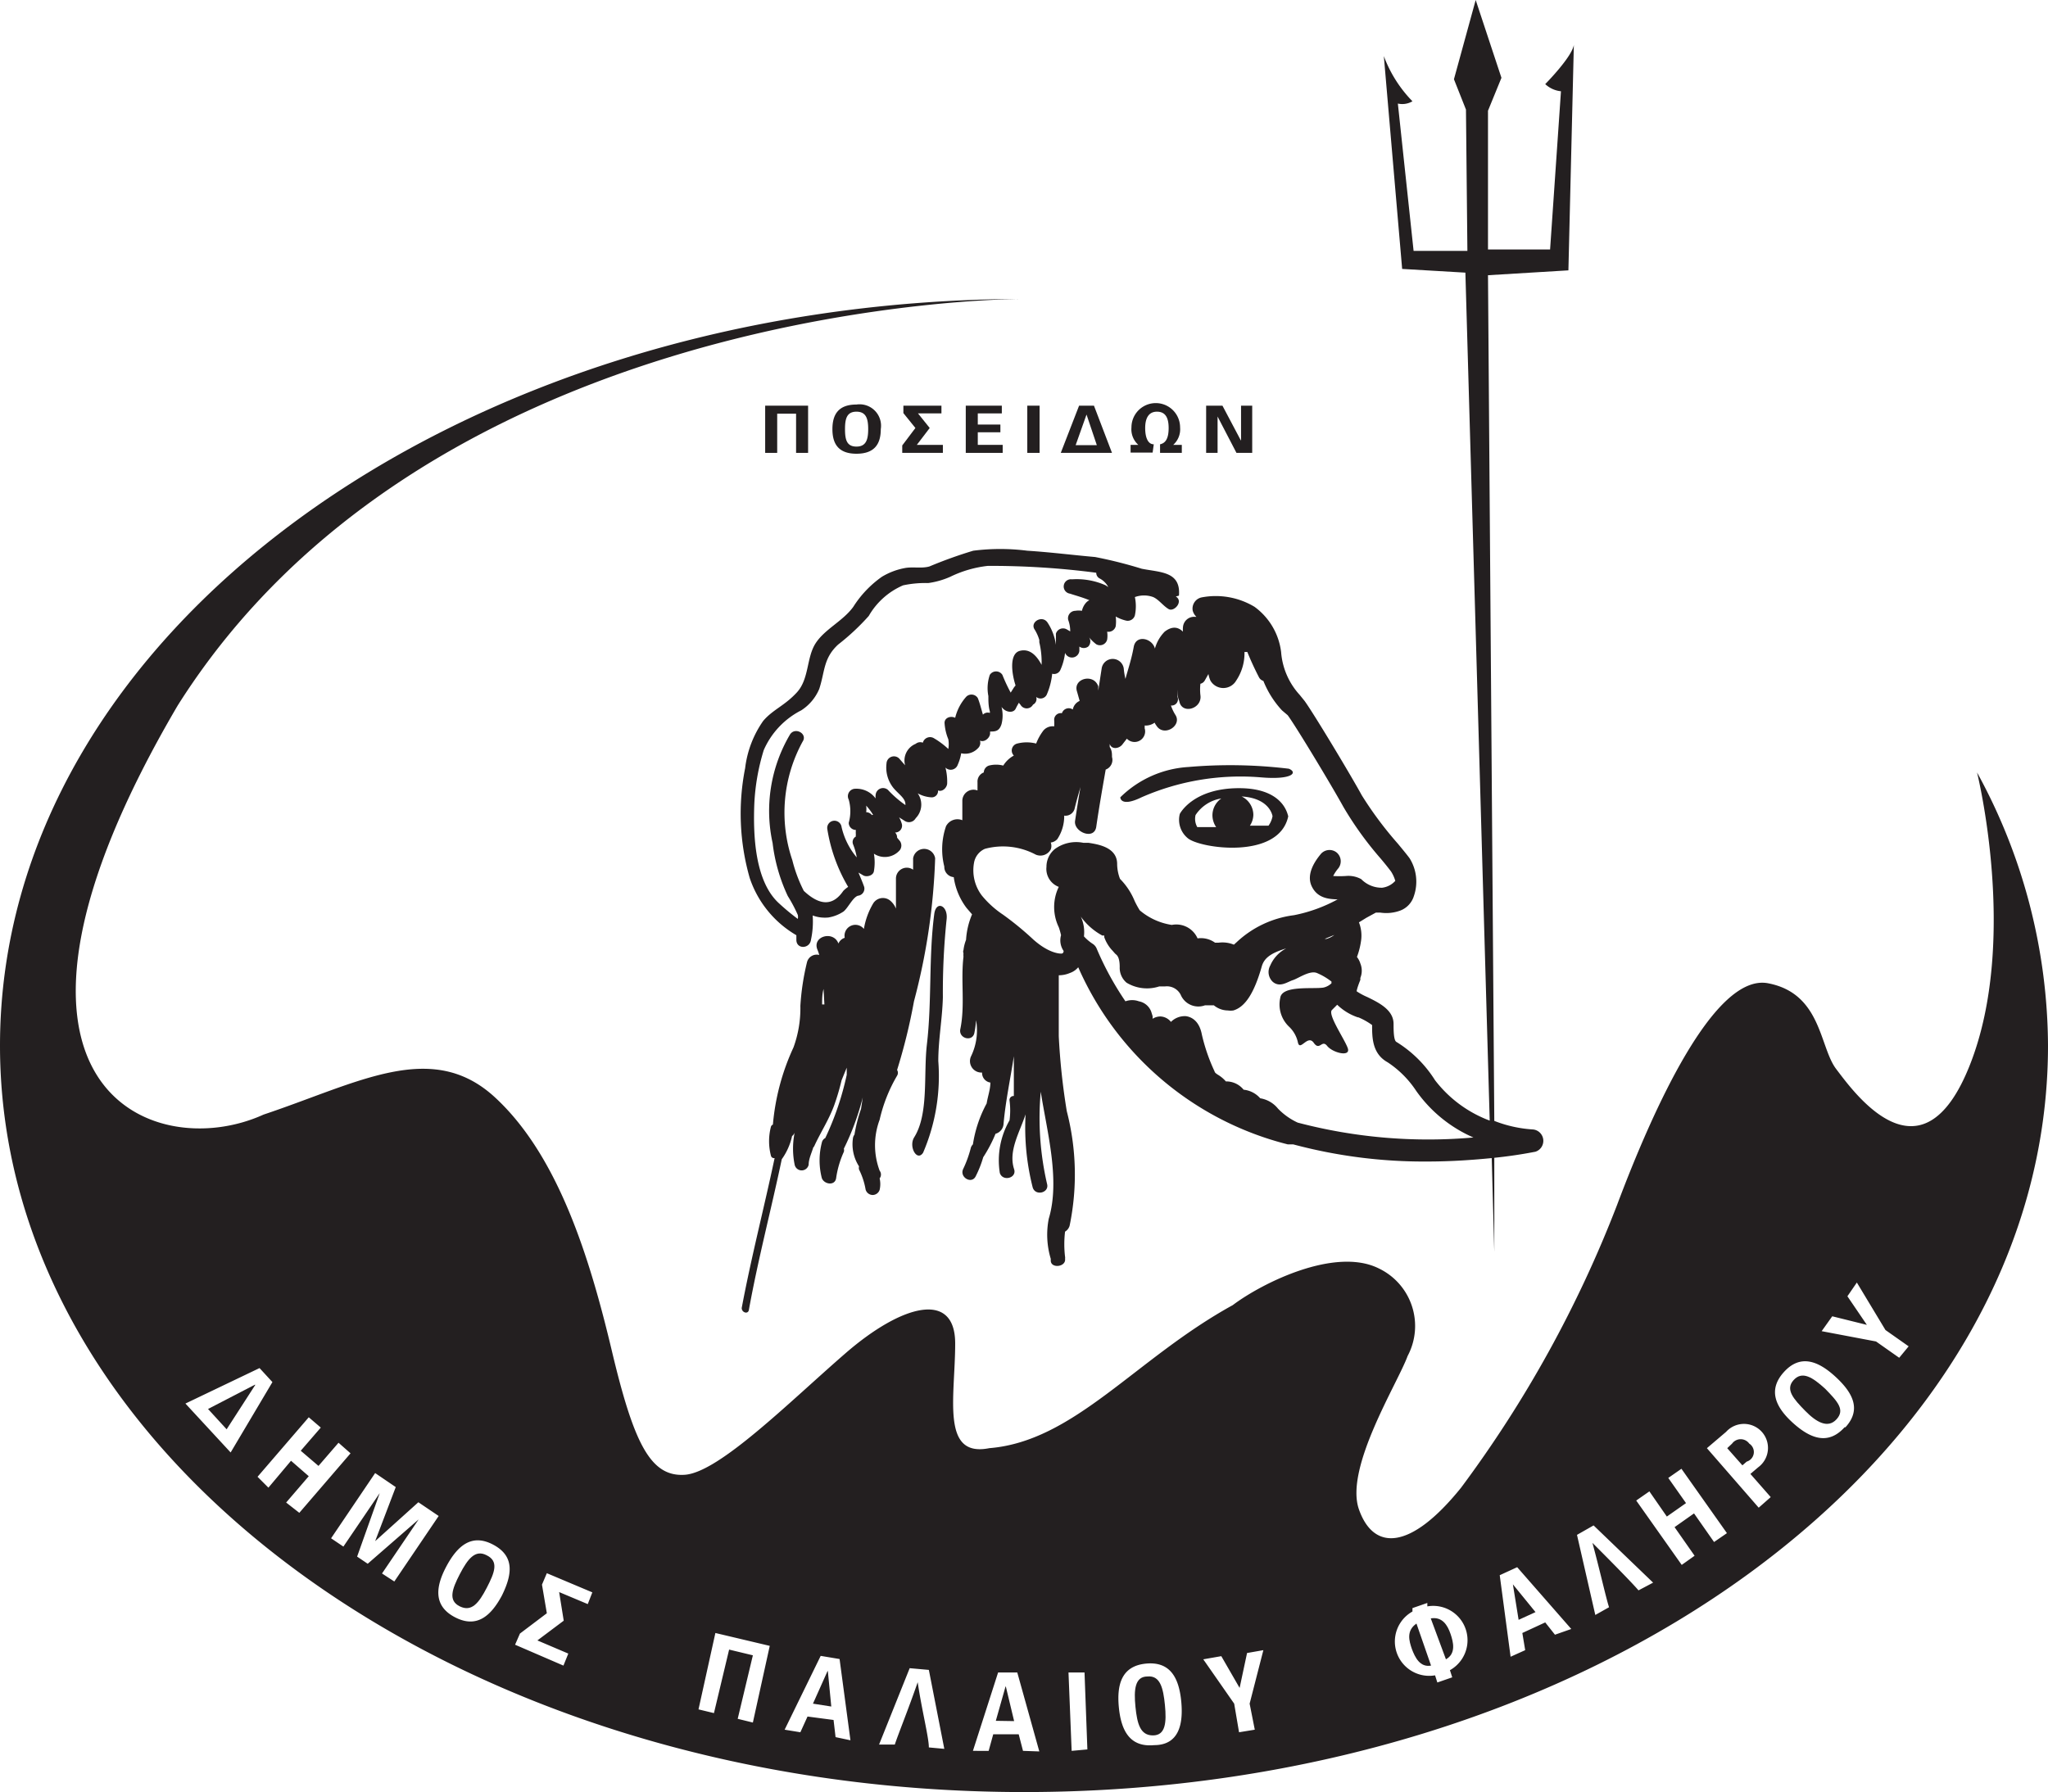 <svg xmlns="http://www.w3.org/2000/svg" viewBox="0 0 71.57 62.64"><defs><style>.cls-1{isolation:isolate;}.cls-2{mix-blend-mode:multiply;}.cls-3{fill:#231f20;}</style></defs><g class="cls-1"><g id="Layer_2" data-name="Layer 2"><g id="artworks"><g class="cls-2"><path class="cls-3" d="M41.53,26.81a3.7,3.7,0,0,0-2.38,1.06s0,.36.74,0a8.61,8.61,0,0,1,4.15-.7c1.13.1,1.32-.17,1-.3A17,17,0,0,0,41.53,26.81Z"/><path class="cls-3" d="M43.3,27.55c-1.62,0-2.07.9-2.07.9a.83.83,0,0,0,.28.85c.43.36,3.19.76,3.51-.77C45,28.53,44.91,27.55,43.3,27.55Zm-1.52.94a1.32,1.32,0,0,1,.9-.58.72.72,0,0,0-.31.59.74.74,0,0,0,.13.41l-.66,0A.58.58,0,0,1,41.78,28.49Zm2.55.37-.42,0h-.23a.71.71,0,0,0,.12-.38.72.72,0,0,0-.41-.64c1,.06,1.08.69,1.08.69A.8.8,0,0,1,44.33,28.86Z"/><path class="cls-3" d="M41.34,21.93a.76.76,0,0,0,0,.15c-.17-.17-.38-.2-.64,0a1.37,1.37,0,0,0-.34.59c-.09-.36-.66-.5-.74-.06s-.19.75-.29,1.12a2.58,2.58,0,0,1-.06-.37.39.39,0,0,0-.77,0l-.12.78c0-.05,0-.1,0-.15-.16-.47-.9-.27-.74.19l.09.32a.41.41,0,0,0-.24.3.25.25,0,0,0-.38.13.23.23,0,0,0-.27.24,1.62,1.62,0,0,1,0,.22.42.42,0,0,0-.41.19,1.78,1.78,0,0,0-.22.41,1.33,1.33,0,0,0-.66,0,.25.25,0,0,0-.12.42l0,0a1,1,0,0,0-.37.35,1,1,0,0,0-.5,0,.26.26,0,0,0-.18.24.34.34,0,0,0-.22.34c0,.09,0,.19,0,.29a.39.39,0,0,0-.53.35c0,.22,0,.46,0,.69a.45.45,0,0,0-.57.21A2.47,2.47,0,0,0,33,30.29a.36.36,0,0,0,.33.37,2.31,2.31,0,0,0,.45,1.08l.19.22a2.69,2.69,0,0,0-.21.89,1.46,1.46,0,0,0-.09.36.14.14,0,0,0,0,.11.61.61,0,0,0,0,.12c-.1.85.06,1.7-.11,2.53-.07.33.42.46.49.14a3.47,3.47,0,0,0,.06-.45,2.07,2.07,0,0,1-.17,1.25.4.4,0,0,0,.38.58.34.34,0,0,0,.29.35c0,.24-.09.48-.13.73A4.37,4.37,0,0,0,34,40a.3.3,0,0,0-.07.11,4,4,0,0,1-.27.75c-.14.29.3.55.44.25a3.77,3.77,0,0,0,.26-.66,4.92,4.92,0,0,0,.43-.82.38.38,0,0,0,.28-.34c.07-.8.24-1.58.36-2.37,0,.46,0,.93,0,1.39a.14.14,0,0,0-.15.16,2.7,2.7,0,0,1,0,.69A2.8,2.8,0,0,0,34.94,41c.1.31.6.18.5-.13-.21-.64.19-1.28.4-1.92a8.51,8.51,0,0,0,.25,2.56c.1.31.59.18.5-.13a10.24,10.24,0,0,1-.22-3.22h0c.21,1.36.69,3.08.28,4.44A2.91,2.91,0,0,0,36.72,44h0v.06c0,.29.54.23.5-.06a.2.2,0,0,0,0-.07h0a3.7,3.7,0,0,1,0-.88.35.35,0,0,0,.16-.21,8.83,8.83,0,0,0-.1-4A23.2,23.2,0,0,1,37,36.22c0-.71,0-1.42,0-2.13h0a1,1,0,0,0,.39-.08.66.66,0,0,0,.29-.2A10.9,10.9,0,0,0,45,40l.12,0h.07a17.64,17.64,0,0,0,4.69.6c.87,0,1.64-.06,2.25-.12l.09,3.28,0-3.29c.87-.09,1.4-.21,1.43-.21a.4.4,0,0,0-.07-.78,4.44,4.44,0,0,1-1.36-.3L52,9.62l2.81-.17L55,1.57C54.93,2,54,2.94,54,2.94a.94.94,0,0,0,.55.25l-.38,5.53H52V3.87l.47-1.15L51.57,0l-.76,2.77.42,1.06.05,4.94-1.88,0-.55-5.15a.7.7,0,0,0,.51-.08,4.5,4.5,0,0,1-1-1.58L49,9.4l2.21.13.85,29.64a4.31,4.31,0,0,1-1.91-1.41,4.19,4.19,0,0,0-1.35-1.34c-.1-.05-.1-.43-.1-.63,0-.49-.51-.74-.92-.94a2.29,2.29,0,0,1-.37-.2s0-.08.13-.4a.43.43,0,0,1,0-.07h0a.67.67,0,0,0,0-.5.71.71,0,0,0-.12-.23,2.61,2.61,0,0,0,.14-.54,1.27,1.27,0,0,0-.07-.67l.26-.16.33-.18.06,0h.1a1.41,1.41,0,0,0,.69-.07.79.79,0,0,0,.48-.51A1.54,1.54,0,0,0,49.26,30c-.08-.11-.22-.28-.41-.51a12.77,12.77,0,0,1-1.26-1.69c-.41-.75-1.7-2.89-2-3.3l-.17-.21a2.5,2.5,0,0,1-.65-1.5,2.3,2.3,0,0,0-.93-1.58A2.63,2.63,0,0,0,42,20.88a.4.4,0,0,0-.32.46.45.45,0,0,0,.13.22h-.06A.39.39,0,0,0,41.34,21.93Zm-.28,1.28a0,0,0,0,0,0,0v0Zm-.9,1.59h0Zm2-1.85h0v0Zm4.21,9.87-.08,0,.34-.14A.79.79,0,0,1,46.35,32.82Zm1.1,2.74a2.34,2.34,0,0,1,.48.27c0,.43,0,1,.54,1.3a3.5,3.5,0,0,1,1,1,4.78,4.78,0,0,0,2,1.63,17.9,17.9,0,0,1-6.14-.52,2.28,2.28,0,0,1-.69-.49,1,1,0,0,0-.62-.36h0l0,0a.89.89,0,0,0-.58-.3h0a.78.78,0,0,0-.62-.29h0a1.14,1.14,0,0,0-.29-.24c-.07-.05-.09-.06-.11-.12A6.4,6.4,0,0,1,42,36.16c-.1-.53-.42-.62-.55-.64a.68.68,0,0,0-.53.2.49.49,0,0,0-.36-.19.51.51,0,0,0-.28.08l0-.09-.05-.16A.57.57,0,0,0,39.8,35a.69.69,0,0,0-.47,0,10.58,10.58,0,0,1-1-1.83.37.37,0,0,0-.13-.17,1.58,1.58,0,0,1-.32-.27,1.29,1.29,0,0,0-.11-.69v0a2.24,2.24,0,0,0,.75.66l.07,0,0,.06a1.35,1.35,0,0,0,.26.44c.06.06.1.12.15.16s.13.13.13.44a.68.68,0,0,0,.24.55,1.38,1.38,0,0,0,1.14.13l.2,0a.54.54,0,0,1,.55.29.67.67,0,0,0,.85.37c.15,0,.21,0,.31,0a.78.78,0,0,0,.49.18.65.65,0,0,0,.19,0c.41-.12.73-.6,1-1.56.09-.28.32-.45.85-.61a1.21,1.21,0,0,0-.56.6.47.47,0,0,0,.09.57c.25.21.51,0,.7-.06s.59-.35.84-.25a2.2,2.2,0,0,1,.51.3l0,0s0,0,0,.06a.59.59,0,0,1-.28.15c-.36.06-1.45-.09-1.51.36a1.07,1.07,0,0,0,.3,1,1.06,1.06,0,0,1,.32.57c.08.3.34-.3.55,0s.28-.13.47.11.83.4.72.08-.72-1.19-.55-1.34l.18-.18,0,0A1.92,1.92,0,0,0,47.45,35.56ZM44.8,24.83,45,25c.27.36,1.52,2.43,1.95,3.21A11.91,11.91,0,0,0,48.24,30c.17.2.31.38.37.46a1.21,1.21,0,0,1,.15.33.74.74,0,0,1-.46.24,1,1,0,0,1-.73-.3.93.93,0,0,0-.54-.11,3.61,3.61,0,0,1-.44,0,1.35,1.35,0,0,1,.18-.27.4.4,0,0,0-.07-.56.4.4,0,0,0-.55.07c-.13.16-.53.66-.31,1.12s.67.45,1,.46l-.1,0a5.31,5.31,0,0,1-1.52.55,3.58,3.58,0,0,0-2,.94l-.1.09a1.06,1.06,0,0,0-.53-.07h-.13a.85.85,0,0,0-.61-.15h0a.81.81,0,0,0-.9-.47,2.25,2.25,0,0,1-1.12-.51,3.27,3.27,0,0,1-.18-.33,2.38,2.38,0,0,0-.51-.77,1.49,1.49,0,0,1-.1-.52c0-.6-.7-.69-1-.74l-.18,0a1.26,1.26,0,0,0-1,.22.8.8,0,0,0-.29.62A.67.67,0,0,0,37,31a1.62,1.62,0,0,0,0,1.41,2.55,2.55,0,0,1,.08.28.65.65,0,0,0,.09.55s0,.08-.06.09-.45,0-1-.49a10.68,10.68,0,0,0-1.06-.87,3.35,3.35,0,0,1-.74-.67,1.46,1.46,0,0,1-.27-1.15.65.65,0,0,1,.38-.48,2.43,2.43,0,0,1,1.77.2h0a.41.41,0,0,0,.53-.18.34.34,0,0,0,0-.24.37.37,0,0,0,.23-.12,1.45,1.45,0,0,0,.24-.82.33.33,0,0,0,.37-.27c.06-.25.13-.49.2-.73-.07.39-.13.79-.19,1.18s.67.69.74.21c.1-.69.22-1.37.33-2a.36.36,0,0,0,.22-.44c0-.12,0-.23-.08-.35V26c.06.21.34.18.46,0l.14-.18a.37.37,0,0,0,.62-.37.29.29,0,0,0,0-.09.53.53,0,0,0,.35-.1.53.53,0,0,0,.06.1c.26.42.92,0,.66-.38a1.54,1.54,0,0,1-.15-.32.22.22,0,0,0,.23-.3,2.21,2.21,0,0,1,0-.25h0c0,.13,0,.26.06.39.08.49.81.28.74-.2a1.79,1.79,0,0,1,0-.4.23.23,0,0,0,.15-.11l.13-.23a1,1,0,0,0,.07.23.52.52,0,0,0,.9,0,1.72,1.72,0,0,0,.29-1h.1c.12.3.26.6.41.89a.25.25,0,0,0,.15.12A3.33,3.33,0,0,0,44.8,24.83Z"/><path class="cls-3" d="M32.26,40.29a6.79,6.79,0,0,0,.53-3.2c0-.75.14-1.47.16-2.23a24.53,24.53,0,0,1,.13-2.72c.06-.48-.36-.68-.43-.2-.2,1.51-.08,3.06-.26,4.58-.12,1.06.07,2.41-.44,3.23C31.74,40.08,32.05,40.62,32.26,40.29Z"/><path class="cls-3" d="M32.68,30a.39.39,0,0,0-.77,0c0,.13,0,.26,0,.4a.38.38,0,0,0-.6.3c0,.35,0,.7,0,1.06a.7.7,0,0,0-.19-.27.4.4,0,0,0-.6.08,2.56,2.56,0,0,0-.33.9.38.38,0,0,0-.67.31.36.36,0,0,0-.22.2s0,0,0,0c-.17-.46-.91-.26-.74.2a1.59,1.59,0,0,1,.07.2.35.35,0,0,0-.43.26,8.58,8.58,0,0,0-.23,1.52,4,4,0,0,1-.24,1.45,8.06,8.06,0,0,0-.72,2.7.11.11,0,0,0-.07.08,2,2,0,0,0,0,1,.11.11,0,0,0,.13.09h0c-.37,1.75-.82,3.48-1.15,5.24,0,.16.22.23.25.07.32-1.77.78-3.51,1.15-5.27a2.19,2.19,0,0,0,.36-.81.27.27,0,0,0,.09-.12h0a2.81,2.81,0,0,0,0,1.12.25.25,0,0,0,.49,0c0-.2.1-.4.16-.6a.22.22,0,0,0,.05-.08c.22-.47.5-.9.68-1.39a8.16,8.16,0,0,0,.26-.88l.18-.44c0,.09,0,.17,0,.25a10.11,10.11,0,0,1-.75,2.21.23.23,0,0,0-.12.16,2.48,2.48,0,0,0,0,1.24c.08.22.46.28.5,0a3.35,3.35,0,0,1,.27-.92.22.22,0,0,0,0-.11,9,9,0,0,0,.66-1.79l-.06.4a5.4,5.4,0,0,0-.23.9.28.28,0,0,0-.05.11,1.43,1.43,0,0,0,.21,1,.23.23,0,0,0,0,.11,2.5,2.5,0,0,1,.23.7.26.26,0,0,0,.24.19.26.26,0,0,0,.25-.18.88.88,0,0,0,0-.4.22.22,0,0,0,0-.27,2.54,2.54,0,0,1,0-1.78,5.39,5.39,0,0,1,.61-1.54.19.19,0,0,0,0-.2A20.16,20.16,0,0,0,31.94,35,22.17,22.17,0,0,0,32.68,30Zm-3.87,5.11h-.08c0-.18,0-.36.05-.54Z"/><path class="cls-3" d="M41.2,20.82c.07-.85-.65-.81-1.3-.94a15.54,15.54,0,0,0-1.63-.41c-.79-.07-1.58-.17-2.37-.22a7.47,7.47,0,0,0-1.89,0,15.61,15.61,0,0,0-1.53.55c-.28.08-.6,0-.88.06a2.39,2.39,0,0,0-.78.3,3.71,3.71,0,0,0-1,1.05c-.36.5-1,.78-1.32,1.28s-.22,1.24-.65,1.71-.84.6-1.18,1a3.62,3.62,0,0,0-.63,1.65,8.17,8.17,0,0,0,.16,3.84,3.66,3.66,0,0,0,1.63,2v.16c0,.34.47.32.51,0a3,3,0,0,0,.06-.85,1.23,1.23,0,0,0,.55.07,1.34,1.34,0,0,0,.53-.21c.16-.13.32-.49.5-.55A.25.25,0,0,0,30.2,31c-.06-.17-.13-.33-.2-.5l.17.1c.13.07.35,0,.37-.15a1.79,1.79,0,0,0,0-.61.69.69,0,0,0,.91-.13.27.27,0,0,0,0-.31l-.1-.12h0a.24.24,0,0,0-.07-.18.24.24,0,0,0,.23-.32,1,1,0,0,0-.09-.21l.19.12A.27.27,0,0,0,32,28.6a.68.68,0,0,0,.07-.87,1.11,1.11,0,0,0,.47.14.22.22,0,0,0,.24-.24l0,0c.16.06.31-.1.32-.24a2,2,0,0,0-.06-.56.26.26,0,0,0,.43-.1,1.64,1.64,0,0,0,.12-.4.61.61,0,0,0,.58-.17.26.26,0,0,0,0-.39h0l0,.06c.16.18.41,0,.43-.18,0,0,0-.06,0-.08.17,0,.32,0,.4-.26a1.22,1.22,0,0,0,0-.6.47.47,0,0,0,.1.1c.12.09.33.11.4-.05a2,2,0,0,1,.11-.2.18.18,0,0,0,.05.07.25.25,0,0,0,.44,0h0a.22.22,0,0,0,.11-.27.24.24,0,0,0,.37-.08,2.43,2.43,0,0,0,.19-.73.24.24,0,0,0,.28-.12,2,2,0,0,0,.17-.61h0a.26.26,0,0,0,.5-.07V22.6a.26.26,0,0,0,.31,0,.26.26,0,0,0,0-.36h0s0,0,0,0h0a1.48,1.48,0,0,0,.28.28.26.26,0,0,0,.38-.16.87.87,0,0,0,0-.28.26.26,0,0,0,.3-.19,1.31,1.31,0,0,0,0-.34,1.35,1.35,0,0,0,.35.14.26.26,0,0,0,.32-.18,1.55,1.55,0,0,0,0-.64.94.94,0,0,1,.64,0c.2.09.35.31.54.42s.53-.27.25-.44ZM29.47,31.14c-.42.62-.92.43-1.38,0a5,5,0,0,1-.4-1.07,5.17,5.17,0,0,1,.36-4.15c.18-.27-.26-.52-.44-.25A5.25,5.25,0,0,0,27,29.47a6,6,0,0,0,.53,1.85,5.19,5.19,0,0,1,.35.66.32.32,0,0,1,0,.14,7.81,7.81,0,0,1-.64-.53c-.87-.77-.92-2.42-.88-3.48a7.57,7.57,0,0,1,.33-1.89A2.83,2.83,0,0,1,28,24.83a1.65,1.65,0,0,0,.63-.75c.2-.61.14-1.07.66-1.55a8.08,8.08,0,0,0,1.07-1,2.54,2.54,0,0,1,1.2-1.07,3.75,3.75,0,0,1,.88-.08,2.84,2.84,0,0,0,.77-.22,4,4,0,0,1,1.31-.38,28.37,28.37,0,0,1,3.79.24.22.22,0,0,0,.12.2.72.72,0,0,1,.3.3l-.09-.06a2.48,2.48,0,0,0-1.18-.21.25.25,0,0,0-.07.5c.18.06.44.13.68.23a.38.38,0,0,0-.11.08.62.62,0,0,0-.15.29.75.75,0,0,0-.23,0,.26.26,0,0,0-.25.32,1.12,1.12,0,0,1,.07.4L37.28,22a.26.26,0,0,0-.38.15c0,.13,0,.26,0,.39a1.86,1.86,0,0,0-.3-.79c-.19-.26-.62,0-.44.26a1.46,1.46,0,0,1,.16.36v0l0,.08a3,3,0,0,1,.08.79c-.17-.32-.41-.58-.76-.49s-.31.71-.15,1.21l-.05.06-.12.19a5.88,5.88,0,0,1-.29-.62.26.26,0,0,0-.44,0,1.43,1.43,0,0,0-.05.74c0,.17,0,.35.05.53a.13.13,0,0,1,0,.06.23.23,0,0,0-.24.06c-.06-.2-.11-.41-.18-.58a.26.26,0,0,0-.4-.05,1.7,1.7,0,0,0-.39.74c-.16-.08-.39,0-.37.2a1.77,1.77,0,0,0,.13.55,1,1,0,0,1,0,.34,2.82,2.82,0,0,0-.51-.38.26.26,0,0,0-.38.16A.25.25,0,0,0,32,26a.63.63,0,0,0-.37.75l-.21-.24a.26.26,0,0,0-.44.18,1.14,1.14,0,0,0,.24.85c.19.23.44.37.42.6a3.8,3.8,0,0,1-.61-.53.26.26,0,0,0-.43.18.49.49,0,0,0,0,.12s0,0,0,0a.83.83,0,0,0-.71-.34.26.26,0,0,0-.23.38,1.49,1.49,0,0,1,0,.81.25.25,0,0,0,.25.25.91.91,0,0,0,0,.17.11.11,0,0,0,0,.06.22.22,0,0,0-.1.27,2.13,2.13,0,0,1,.13.46,2.52,2.52,0,0,1-.53-1.06.25.25,0,0,0-.5.06A5.72,5.72,0,0,0,29.64,31,1.08,1.08,0,0,0,29.47,31.14Zm6.4-7.85h0Zm-5.4,5.2a.26.26,0,0,0-.2-.1.88.88,0,0,0,0-.23,2.05,2.05,0,0,1,.24.32Z"/><polygon class="cls-3" points="28.24 15.83 28.24 14.18 26.74 14.18 26.74 15.83 27.16 15.83 27.16 14.46 27.82 14.46 27.82 15.83 28.24 15.83"/><path class="cls-3" d="M30.78,15a.75.75,0,0,0-.85-.86c-.65,0-.84.37-.84.86s.19.86.84.86S30.78,15.5,30.78,15Zm-1.25,0c0-.36.06-.61.4-.61s.41.25.41.61-.07.61-.41.61S29.53,15.37,29.53,15Z"/><polygon class="cls-3" points="31.53 15.83 32.95 15.83 32.95 15.55 32.04 15.55 32.49 14.96 32.08 14.45 32.9 14.45 32.9 14.18 31.57 14.18 31.57 14.44 31.99 14.96 31.53 15.57 31.53 15.83"/><polygon class="cls-3" points="35.01 14.45 35.01 14.18 33.75 14.18 33.75 15.83 35.04 15.83 35.04 15.55 34.17 15.55 34.17 15.11 34.96 15.11 34.96 14.84 34.17 14.84 34.17 14.45 35.01 14.45"/><rect class="cls-3" x="35.9" y="14.18" width="0.43" height="1.65"/><path class="cls-3" d="M38.23,14.18h-.52l-.64,1.65h1.79Zm-.26.31h0l.36,1.07h-.74Z"/><path class="cls-3" d="M40.32,15.53c-.2,0-.3-.23-.3-.57s.12-.57.41-.57.41.2.41.57-.11.53-.3.57v.3h.76v-.28H41a.73.73,0,0,0,.24-.61.85.85,0,0,0-1.7,0,.73.73,0,0,0,.24.61h-.27v.27h.77Z"/><polygon class="cls-3" points="42.55 14.56 42.55 14.56 43.21 15.83 43.76 15.83 43.76 14.18 43.37 14.18 43.37 15.39 43.36 15.39 42.72 14.18 42.15 14.18 42.15 15.83 42.55 15.83 42.55 14.56"/><path class="cls-3" d="M40.1,58.6c-.44,0-.48.46-.42,1.06s.17,1,.61,1,.48-.45.42-1.06S40.54,58.56,40.1,58.6Z"/><path class="cls-3" d="M49.34,57.64c.11.29.28.65.67.58l-.51-1.47C49.14,57,49.24,57.35,49.34,57.64Z"/><path class="cls-3" d="M50,56.57,50.53,58c.36-.2.26-.6.16-.89S50.41,56.5,50,56.57Z"/><polygon class="cls-3" points="52.87 55.38 53.07 56.62 53.66 56.35 52.87 55.38 52.87 55.38"/><polygon class="cls-3" points="35.14 58.95 34.8 60.15 35.44 60.16 35.15 58.95 35.14 58.95"/><polygon class="cls-3" points="7.27 49.25 7.92 49.96 8.92 48.41 8.91 48.4 7.27 49.25"/><path class="cls-3" d="M35.61,10.47h0Z"/><path class="cls-3" d="M17,54.36c-.39-.2-.65.12-.93.66s-.41.93,0,1.13.66-.11.94-.65S17.44,54.57,17,54.36Z"/><polygon class="cls-3" points="28.92 58.41 28.41 59.55 29.05 59.65 28.93 58.41 28.92 58.41"/><path class="cls-3" d="M69.09,27s1.46,5.86-.24,10.2-4.09.94-4.68.17-.51-2.64-2.38-3-4,4.34-5.28,7.75A41.55,41.55,0,0,1,51.06,52c-1.78,2.21-3.06,2.21-3.57.76s1.36-4.42,1.7-5.36a2.23,2.23,0,0,0-1-3.06c-1.53-.77-4.09.51-5.11,1.28-3.4,1.87-5.53,4.76-8.51,5-1.7.34-1.19-1.79-1.19-3.66s-1.87-1.36-3.83.34-4.42,4.17-5.62,4.25-1.78-1.1-2.55-4.34-1.87-6.81-4.08-8.85-4.77-.51-8.09.6c-3.91,1.78-10.81-1-3-14.3,8.54-13.53,27.41-14.18,29.4-14.21C15.93,10.54,0,22.19,0,36.55S16,62.64,35.79,62.64,71.57,51,71.57,36.55A20,20,0,0,0,69.09,27ZM6.48,49.06l2.59-1.24.45.49L8.06,50.77ZM10,52.52l.79-.92-.62-.54L9.38,52,9,51.62l1.79-2.08.42.36-.7.81.62.53.7-.81.42.37-1.79,2.08Zm3.78,2.76L13.35,55l1.28-1.89h0l-1.78,1.55-.37-.25.79-2.22h0L12,54.06l-.43-.29,1.54-2.28.72.49-.72,1.89h0l1.51-1.36.71.48Zm3.76.49c-.39.73-.89,1.15-1.64.76s-.69-1.05-.3-1.78.89-1.15,1.63-.76S17.92,55,17.54,55.77Zm3,.3-1-.42.16,1-.92.69,1.08.46-.17.42L18,57.49l.17-.39.94-.71-.17-1,.17-.4,1.59.67Zm5.77,4.14-.53-.13.53-2.22-.83-.2-.53,2.22-.54-.13L25,57.08l1.9.45Zm2.89.51-.07-.6L28.22,60l-.25.55-.55-.09,1.26-2.58.66.11.38,2.84Zm3.26.36c0-.35-.25-1.32-.39-2.28h0c-.32.93-.69,1.84-.8,2.18l-.55,0,1.07-2.67.67.06L33,61.13Zm3.29.12-.15-.58h-.89l-.16.58H34l.88-2.74h.67l.77,2.76Zm1.7,0-.11-2.74.56,0L38,61.15ZM40.33,61c-.84.08-1.15-.5-1.23-1.32s.11-1.45.95-1.53,1.15.49,1.23,1.32S41.18,61,40.33,61Zm3.52-.54-.55.09-.17-1L42.05,58l.63-.11L43.32,59h0l.26-1.22.57-.1-.48,1.87Zm6.82-2.08.08.25-.52.18-.08-.25a1.2,1.2,0,0,1-.79-2.23l0-.12.52-.18,0,.12a1.2,1.2,0,0,1,.79,2.23Zm3.67-1.24L54,56.71l-.8.37.1.6-.51.23-.38-2.85.61-.28,1.89,2.16Zm2.92-1.55c-.23-.27-.95-1-1.61-1.66h0c.27,1,.47,1.91.58,2.25l-.48.27-.64-2.8.58-.33,2.08,2ZM59.9,53.9l-.7-1-.68.48.7,1-.45.32-1.59-2.25.46-.32.61.88.67-.47-.62-.88.46-.32,1.59,2.25Zm1.56-1.2-1.81-2.08.67-.57a.84.84,0,1,1,1.12,1.24l-.27.23.71.81Zm3-2.81c-.57.63-1.19.4-1.8-.15s-.89-1.15-.32-1.78,1.19-.4,1.8.16S65.06,49.27,64.49,49.89Zm1.91-2.43-.81-.57-1.9-.36.37-.52,1.21.3h0l-.68-1,.33-.48,1,1.66.81.57Z"/><path class="cls-3" d="M63.78,48.54c-.44-.4-.8-.63-1.1-.3s0,.66.4,1.07.8.63,1.1.3S64.23,49,63.78,48.54Z"/><path class="cls-3" d="M61.13,50.46a.37.37,0,0,0-.6,0l-.17.16.53.6.15-.13,0,0A.35.35,0,0,0,61.13,50.46Z"/></g></g></g></g></svg>